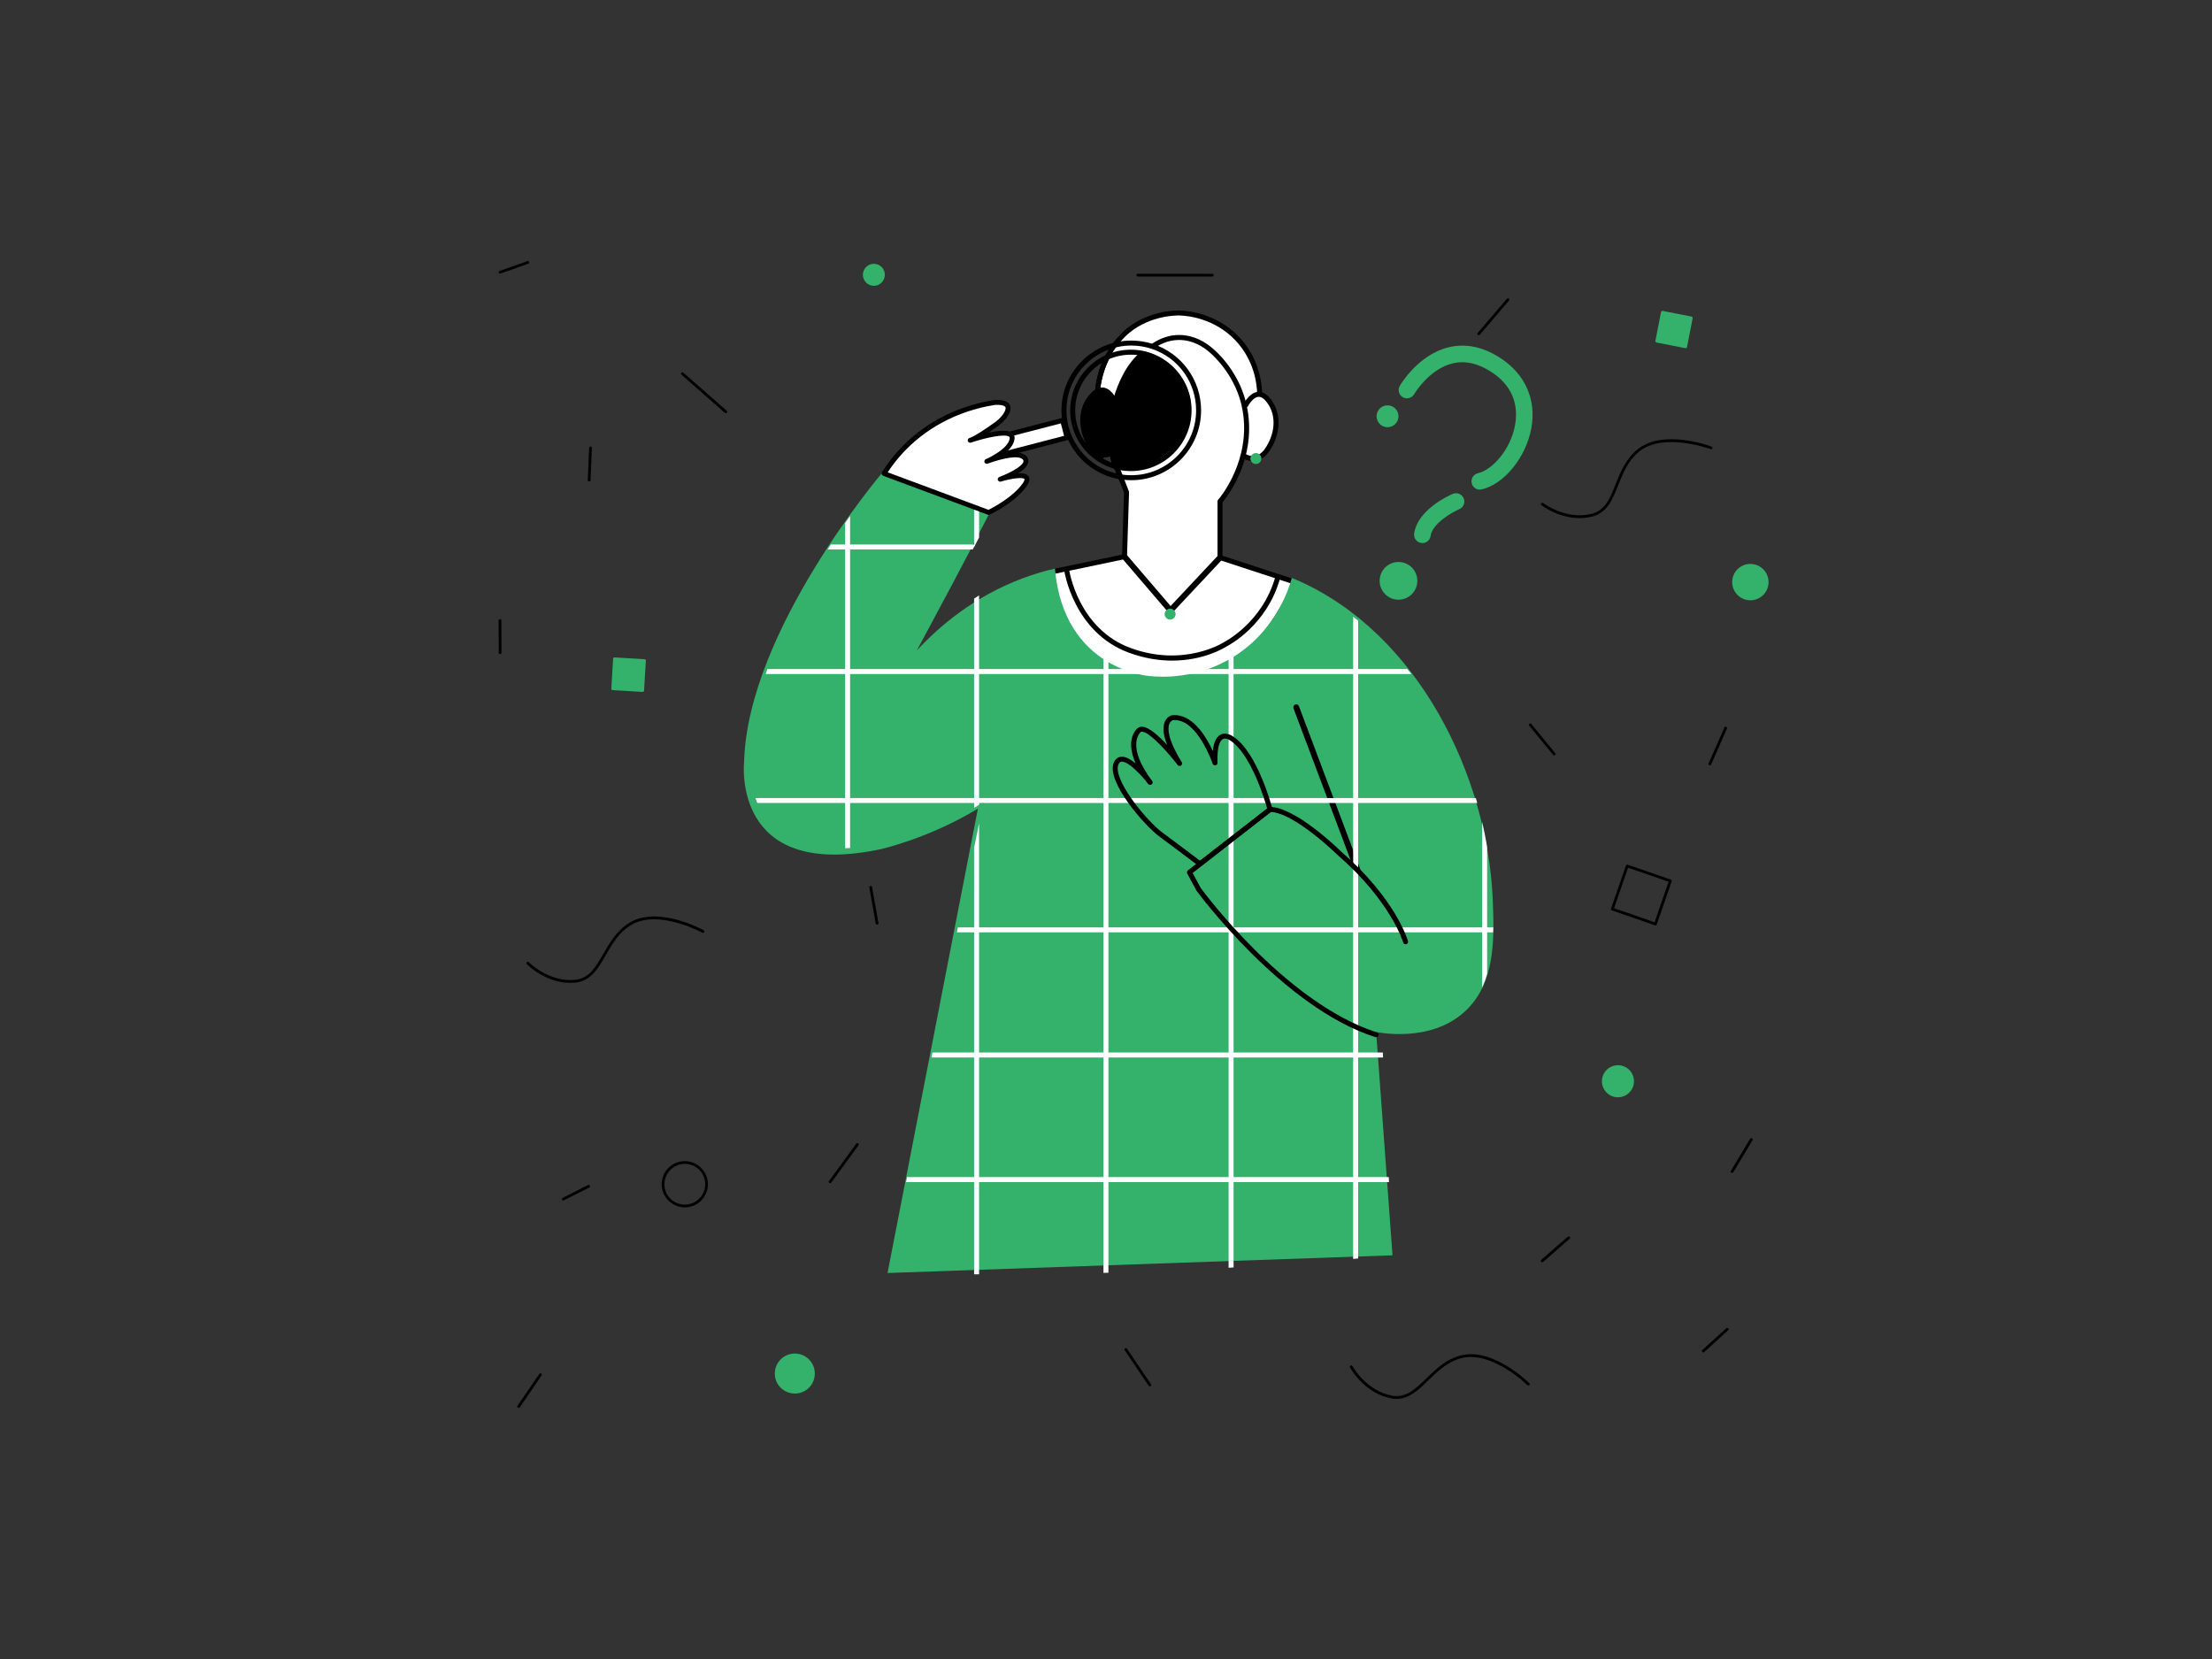 <svg xml:space="preserve" style="enable-background:new 0 0 800 600;" viewBox="0 0 800 600" y="0px" x="0px" xmlns:xlink="http://www.w3.org/1999/xlink" xmlns="http://www.w3.org/2000/svg" id="图层_1" version="1.1">
<rect x="0" y="0" width="800" height="600" fill="#333333" stroke="none"/>
<style type="text/css">
	.st0{fill:#FFFFFF;}
	.st1{fill:none;stroke:#FFFFFF;stroke-width:1.8;stroke-miterlimit:10;}
	.st2{fill:none;}
	.st3{fill:#34B16B;}
	.st4{fill:none;stroke:#000000;stroke-width:1.8;stroke-miterlimit:10;}
	.st5{clip-path:url(#SVGID_2_);}
	.st6{fill:#040000;}
	.st7{clip-path:url(#SVGID_4_);}
	.st8{fill:none;stroke:#000000;stroke-width:1.8;stroke-linecap:round;stroke-linejoin:round;stroke-miterlimit:10;}
	.st9{fill:#34B16B;stroke:#34B16B;stroke-width:0.39;stroke-miterlimit:10;}
	.st10{fill:#34B16B;stroke:#34B16B;stroke-width:0.663;stroke-miterlimit:10;}
	.st11{fill:#34B16B;stroke:#34B16B;stroke-width:0.549;stroke-miterlimit:10;}
	.st12{fill:#34B16B;stroke:#34B16B;stroke-width:0.722;stroke-miterlimit:10;}
	.st13{fill:#34B16B;stroke:#34B16B;stroke-width:0.574;stroke-miterlimit:10;}
	.st14{fill:#34B16B;stroke:#34B16B;stroke-width:1.151;stroke-miterlimit:10;}
	.st15{clip-path:url(#SVGID_6_);}
	.st16{clip-path:url(#SVGID_8_);}
	.st17{clip-path:url(#SVGID_10_);}
	.st18{clip-path:url(#SVGID_12_);}
	.st19{clip-path:url(#SVGID_14_);}
	.st20{fill:none;stroke:#34B16B;stroke-width:1.8;stroke-miterlimit:10;}
	.st21{clip-path:url(#SVGID_16_);fill:none;stroke:#34B16B;stroke-width:0.641;stroke-miterlimit:10;}
	.st22{fill:none;stroke:#000000;stroke-linecap:round;stroke-linejoin:round;stroke-miterlimit:10;}
	.st23{fill:#34B16B;stroke:#34B16B;stroke-linecap:round;stroke-linejoin:round;stroke-miterlimit:10;}
	.st24{fill:none;stroke:#000000;stroke-width:0.645;stroke-linecap:round;stroke-linejoin:round;stroke-miterlimit:10;}
	.st25{clip-path:url(#SVGID_18_);}
	.st26{fill:#318C56;}
	.st27{opacity:0.67;fill:#37A867;}
	.st28{fill:#37A867;}
	.st29{clip-path:url(#SVGID_20_);fill:#040000;}
	.st30{fill:none;stroke:#318C56;stroke-miterlimit:10;}
	.st31{clip-path:url(#SVGID_22_);}
	.st32{clip-path:url(#SVGID_24_);}
	.st33{fill:#42B36F;}
	.st34{clip-path:url(#SVGID_26_);fill:#FFFFFF;}
	.st35{clip-path:url(#SVGID_28_);fill:#FFFFFF;}
	.st36{fill:#6CB988;}
	.st37{clip-path:url(#SVGID_30_);}
	.st38{clip-path:url(#SVGID_32_);fill:#34B16B;}
	.st39{fill:#FFFFFF;stroke:#000000;stroke-width:1.769;stroke-miterlimit:10;}
	.st40{fill:#FFFFFF;stroke:#000000;stroke-width:1.8;stroke-miterlimit:10;}
	.st41{stroke:#000000;stroke-width:1.8;stroke-miterlimit:10;}
	.st42{clip-path:url(#SVGID_34_);}
	.st43{fill:#34B16B;stroke:#34B16B;stroke-width:0.46;stroke-miterlimit:10;}
	.st44{fill:#34B16B;stroke:#34B16B;stroke-width:0.783;stroke-miterlimit:10;}
	.st45{fill:#34B16B;stroke:#34B16B;stroke-width:0.648;stroke-miterlimit:10;}
	.st46{fill:#34B16B;stroke:#34B16B;stroke-width:0.853;stroke-miterlimit:10;}
	.st47{fill:#34B16B;stroke:#34B16B;stroke-width:0.678;stroke-miterlimit:10;}
	.st48{fill:#34B16B;stroke:#34B16B;stroke-width:1.359;stroke-miterlimit:10;}
	.st49{fill:#34B16B;stroke:#34B16B;stroke-width:1.8;stroke-linecap:round;stroke-linejoin:round;stroke-miterlimit:10;}
	.st50{fill:none;stroke:#FFFFFF;stroke-width:1.8;stroke-linecap:round;stroke-linejoin:round;stroke-miterlimit:10;}
	.st51{fill:none;stroke:#FFFFFF;stroke-linecap:round;stroke-linejoin:round;stroke-miterlimit:10;}
	.st52{stroke:#000000;stroke-width:1.932;stroke-linecap:round;stroke-linejoin:round;stroke-miterlimit:10;}
	.st53{fill:none;stroke:#FFFFFF;stroke-width:5.124;stroke-linecap:round;stroke-linejoin:round;stroke-miterlimit:10;}
	.st54{fill:none;stroke:#040000;stroke-width:1.8;stroke-linecap:round;stroke-linejoin:round;stroke-miterlimit:10;}
	.st55{fill:none;stroke:#FFFFFF;stroke-width:11.488;stroke-linecap:round;stroke-linejoin:round;stroke-miterlimit:10;}
	.st56{stroke:#000000;stroke-width:1.816;stroke-linecap:round;stroke-linejoin:round;stroke-miterlimit:10;}
	.st57{clip-path:url(#SVGID_36_);}
	.st58{fill:#FFFFFF;stroke:#FFFFFF;stroke-width:0.296;stroke-linecap:round;stroke-linejoin:round;stroke-miterlimit:10;}
	.st59{fill:none;stroke:#000000;stroke-width:2.114;stroke-linecap:round;stroke-linejoin:round;stroke-miterlimit:10;}
	.st60{clip-path:url(#SVGID_38_);}
	.st61{clip-path:url(#SVGID_40_);}
	.st62{clip-path:url(#SVGID_42_);}
	.st63{fill:#221714;}
	.st64{fill:#358C59;}
	.st65{fill:#4FB377;}
	.st66{clip-path:url(#SVGID_44_);}
	.st67{clip-path:url(#SVGID_46_);}
	.st68{clip-path:url(#SVGID_48_);fill:#FFFFFF;}
	.st69{clip-path:url(#SVGID_50_);fill:#FFFFFF;}
</style>
<g>
	<g>
		<path d="M403.08,124.83c2.17-2.96,4.26-4.73,4.87-5.22c7.92-6.45,17.27-6.45,18.66-6.41
			c2.01,0.05,12.6,0.54,20.86,9.3c7.72,8.18,8.07,17.92,8.1,20.13l-7.92,8.41l-47.21-6.77c0.04-0.35,0.07-1-0.28-1.66
			c-0.55-1.04-1.8-1.64-3.19-1.55C397.32,137.59,398.47,131.11,403.08,124.83z" class="st0"></path>
		<path d="M447.99,152l-48.55-6.96l0.11-0.88c0.04-0.29,0.03-0.72-0.18-1.12c-0.38-0.72-1.3-1.14-2.33-1.07l-1.06,0.07l0.11-1.06
			c0.61-6.15,2.78-11.91,6.28-16.68v0c2.13-2.9,4.23-4.73,5.03-5.39c8.07-6.57,17.47-6.65,19.25-6.61c3,0.08,13.4,1.01,21.49,9.58
			c7.41,7.85,8.3,17.12,8.34,20.74l0,0.36L447.99,152z M401.34,143.49l45.97,6.59l7.35-7.81c-0.09-3.63-1.11-12.02-7.85-19.16
			c-7.61-8.06-17.41-8.94-20.23-9.01c-1.03-0.03-10.33-0.09-18.07,6.21c-0.75,0.61-2.71,2.33-4.72,5.06
			c-3.12,4.26-5.13,9.37-5.83,14.84c1.31,0.2,2.42,0.92,2.98,1.99C401.17,142.59,401.3,143.03,401.34,143.49z"></path>
	</g>
	<g>
		<path d="M450.03,164.93c0,0,4.54,3.03,8.12-2.02c3.59-5.04,5.04-12.66,0.5-18.26c-4.54-5.6-8.29,2.18-8.29,2.18" class="st0"></path>
		<path d="M453.14,166.74c-1.49,0-2.8-0.52-3.62-1.06l1-1.5l-0.5,0.75l0.5-0.75c0.39,0.26,3.93,2.39,6.89-1.79
			c3.36-4.73,4.83-11.87,0.54-17.18c-0.99-1.22-1.99-1.8-2.92-1.68c-1.8,0.21-3.4,2.73-3.86,3.69l-1.62-0.78
			c0.08-0.18,2.12-4.33,5.27-4.7c1.61-0.18,3.12,0.6,4.53,2.33c4.89,6.04,3.29,14.07-0.47,19.35
			C457.1,165.95,454.98,166.74,453.14,166.74z"></path>
	</g>
	<g>
		<rect height="475.76" width="475.76" class="st2" y="65.23" x="176.44"></rect>
		<path d="M262.51,149.46c-0.12,0-0.24-0.04-0.33-0.12l-15.71-13.82c-0.21-0.18-0.23-0.5-0.04-0.71c0.18-0.21,0.5-0.23,0.71-0.05
			l15.71,13.82c0.21,0.18,0.23,0.5,0.04,0.71C262.79,149.4,262.65,149.46,262.51,149.46z"></path>
		<path d="M300.42,219.55c-0.15,0-0.31-0.07-0.41-0.21c-0.16-0.22-0.11-0.54,0.11-0.7l9.48-6.84c0.22-0.16,0.54-0.11,0.7,0.11
			c0.16,0.22,0.11,0.54-0.11,0.7l-9.48,6.84C300.62,219.52,300.52,219.55,300.42,219.55z"></path>
		<path d="M213.07,174.15c-0.01,0-0.01,0-0.02,0c-0.28-0.01-0.49-0.24-0.48-0.52l0.49-11.67c0.01-0.28,0.24-0.5,0.52-0.48
			c0.28,0.01,0.49,0.24,0.48,0.52l-0.49,11.67C213.55,173.94,213.33,174.15,213.07,174.15z"></path>
		<path d="M180.87,236.57c-0.28,0-0.5-0.22-0.5-0.5l-0.04-11.65c0-0.28,0.22-0.5,0.5-0.5c0,0,0,0,0,0c0.28,0,0.5,0.22,0.5,0.5
			l0.04,11.65C181.37,236.34,181.14,236.57,180.87,236.57C180.87,236.57,180.87,236.57,180.87,236.57z"></path>
		<path d="M203.72,434.17c-0.18,0-0.36-0.1-0.45-0.28c-0.12-0.25-0.03-0.55,0.22-0.67l9.16-4.61c0.24-0.13,0.55-0.03,0.67,0.22
			c0.12,0.25,0.03,0.55-0.22,0.67l-9.16,4.61C203.87,434.15,203.79,434.17,203.72,434.17z"></path>
		<path d="M317.21,334.41c-0.24,0-0.45-0.17-0.49-0.41l-2.31-13c-0.05-0.27,0.13-0.53,0.4-0.58c0.28-0.05,0.53,0.13,0.58,0.4
			l2.31,13c0.05,0.27-0.13,0.53-0.4,0.58C317.27,334.41,317.24,334.41,317.21,334.41z"></path>
		<path d="M187.58,509.2c-0.1,0-0.2-0.03-0.28-0.09c-0.23-0.16-0.29-0.47-0.13-0.69l7.85-11.5c0.16-0.23,0.47-0.29,0.7-0.13
			c0.23,0.16,0.29,0.47,0.13,0.69l-7.85,11.5C187.9,509.12,187.74,509.2,187.58,509.2z"></path>
		<path d="M415.87,501.41c-0.16,0-0.32-0.08-0.41-0.22l-8.69-12.84c-0.16-0.23-0.09-0.54,0.13-0.69c0.23-0.16,0.54-0.09,0.69,0.13
			l8.69,12.84c0.16,0.23,0.09,0.54-0.13,0.69C416.06,501.39,415.96,501.41,415.87,501.41z"></path>
		<path d="M557.78,456.49c-0.14,0-0.28-0.06-0.38-0.17c-0.18-0.21-0.16-0.52,0.05-0.71l9.53-8.31c0.21-0.18,0.52-0.16,0.71,0.05
			c0.18,0.21,0.16,0.52-0.05,0.71l-9.53,8.31C558.01,456.45,557.89,456.49,557.78,456.49z"></path>
		<path d="M562.1,273.21c-0.14,0-0.29-0.06-0.39-0.18l-8.64-10.57c-0.17-0.21-0.14-0.53,0.07-0.7c0.21-0.17,0.53-0.14,0.7,0.07
			l8.64,10.57c0.17,0.21,0.14,0.53-0.07,0.7C562.32,273.18,562.21,273.21,562.1,273.21z"></path>
		<path d="M618.4,276.77c-0.07,0-0.14-0.01-0.2-0.04c-0.25-0.11-0.37-0.41-0.25-0.66l5.7-12.94c0.11-0.25,0.41-0.37,0.66-0.26
			c0.25,0.11,0.37,0.41,0.25,0.66l-5.7,12.94C618.77,276.66,618.59,276.77,618.4,276.77z"></path>
		<path d="M300.23,427.9c-0.1,0-0.21-0.03-0.29-0.1c-0.22-0.16-0.27-0.48-0.11-0.7l9.85-13.47c0.16-0.22,0.48-0.27,0.7-0.11
			c0.22,0.16,0.27,0.48,0.11,0.7l-9.85,13.47C300.54,427.82,300.39,427.9,300.23,427.9z"></path>
		<path d="M534.82,121.23c-0.12,0-0.23-0.04-0.32-0.12c-0.21-0.18-0.24-0.5-0.06-0.71l10.54-12.34c0.18-0.21,0.5-0.23,0.7-0.06
			c0.21,0.18,0.24,0.5,0.06,0.71l-10.54,12.34C535.1,121.18,534.96,121.23,534.82,121.23z"></path>
		<path d="M438.46,100.02L438.46,100.02L411.52,100c-0.28,0-0.5-0.22-0.5-0.5c0-0.28,0.22-0.5,0.5-0.5l0,0l26.94,0.02
			c0.28,0,0.5,0.22,0.5,0.5C438.96,99.8,438.73,100.02,438.46,100.02z"></path>
		<path d="M626.43,424.22c-0.09,0-0.18-0.02-0.26-0.07c-0.24-0.14-0.31-0.45-0.17-0.69l6.96-11.59c0.14-0.24,0.45-0.31,0.69-0.17
			c0.24,0.14,0.31,0.45,0.17,0.69l-6.96,11.59C626.77,424.13,626.6,424.22,626.43,424.22z"></path>
		<g>
			
				<rect height="10.86" width="10.86" class="st3" transform="matrix(-0.998 -0.06 0.06 -0.998 439.665 501.159)" y="238.57" x="221.9"></rect>
			<path d="M232.42,250.24c-0.01,0-0.02,0-0.03,0l-10.84-0.65c-0.13-0.01-0.26-0.07-0.34-0.17
				c-0.09-0.1-0.13-0.23-0.12-0.36l0.65-10.84c0.01-0.13,0.07-0.26,0.17-0.34s0.22-0.13,0.36-0.12l10.84,0.65
				c0.28,0.02,0.49,0.25,0.47,0.53l-0.65,10.84C232.91,250.04,232.69,250.24,232.42,250.24z M222.12,248.63l9.84,0.59l0.59-9.84
				l-9.84-0.59L222.12,248.63z" class="st3"></path>
		</g>
		<g>
			
				<rect height="10.64" width="10.64" class="st3" transform="matrix(-0.981 -0.192 0.192 -0.981 1176.802 352.24)" y="113.87" x="600.12"></rect>
			<path d="M609.64,125.93c-0.03,0-0.06,0-0.1-0.01l-10.44-2.04c-0.13-0.03-0.25-0.1-0.32-0.21s-0.1-0.25-0.08-0.38
				l2.04-10.44c0.05-0.27,0.31-0.45,0.59-0.4l10.44,2.04c0.13,0.03,0.25,0.1,0.32,0.21s0.1,0.25,0.08,0.38l-2.04,10.44
				C610.09,125.76,609.88,125.93,609.64,125.93z M599.79,122.99l9.46,1.85l1.85-9.46l-9.46-1.85L599.79,122.99z" class="st3"></path>
		</g>
		<path d="M598.71,334.68c-0.05,0-0.11-0.01-0.16-0.03l-15.59-5.4c-0.12-0.04-0.23-0.13-0.29-0.25c-0.06-0.12-0.07-0.26-0.02-0.38
			l5.4-15.59c0.04-0.12,0.13-0.23,0.25-0.29c0.12-0.06,0.26-0.07,0.38-0.02l15.59,5.4c0.26,0.09,0.4,0.38,0.31,0.64l-5.4,15.59
			C599.11,334.55,598.91,334.68,598.71,334.68z M583.75,328.47l14.65,5.07l5.07-14.65l-14.65-5.07L583.75,328.47z"></path>
		<g>
			<circle r="6.73" cy="496.76" cx="287.46" class="st3"></circle>
			<path d="M287.46,503.99c-0.01,0-0.02,0-0.03,0c-1.93-0.01-3.74-0.76-5.11-2.13s-2.11-3.19-2.1-5.12l0.5,0l-0.5,0
				c0.01-1.93,0.76-3.75,2.14-5.11c1.36-1.36,3.17-2.1,5.09-2.1c0.01,0,0.02,0,0.03,0c1.93,0.01,3.75,0.76,5.11,2.14
				c1.36,1.37,2.11,3.19,2.1,5.12c-0.01,1.93-0.76,3.74-2.13,5.11C291.19,503.24,289.38,503.99,287.46,503.99z M287.46,490.52
				c-1.66,0-3.21,0.64-4.39,1.81c-1.18,1.17-1.83,2.74-1.84,4.4c-0.01,1.66,0.64,3.23,1.81,4.41c1.17,1.18,2.74,1.83,4.4,1.84
				c1.64-0.01,3.23-0.64,4.41-1.81c1.18-1.17,1.83-2.74,1.84-4.4c0.01-1.66-0.64-3.23-1.81-4.41c-1.17-1.18-2.74-1.83-4.4-1.84
				C287.47,490.52,287.47,490.52,287.46,490.52z" class="st3"></path>
		</g>
		<path d="M247.66,436.67c-1.48,0-2.94-0.4-4.25-1.17c-1.92-1.14-3.29-2.96-3.85-5.12c-0.56-2.17-0.23-4.42,0.9-6.34
			c1.14-1.92,2.96-3.29,5.12-3.85c4.48-1.14,9.04,1.56,10.19,6.03c0.56,2.17,0.23,4.42-0.9,6.34c-1.14,1.92-2.96,3.29-5.12,3.84
			C249.06,436.58,248.35,436.67,247.66,436.67z M247.67,420.93c-0.6,0-1.22,0.08-1.83,0.23c-3.94,1.01-6.32,5.03-5.31,8.97l0,0
			c0.49,1.91,1.69,3.51,3.39,4.51c1.7,1,3.68,1.29,5.58,0.8c3.94-1.01,6.32-5.03,5.31-8.97
			C253.96,423.14,250.95,420.93,247.67,420.93z"></path>
		<g>
			<circle r="3.47" cy="99.39" cx="316.06" class="st3"></circle>
			<path d="M316.06,103.36c-1.31,0-2.6-0.65-3.36-1.84c-0.57-0.9-0.76-1.96-0.53-3c0.23-1.04,0.85-1.92,1.74-2.49
				c0.89-0.57,1.96-0.76,2.99-0.53c1.04,0.23,1.92,0.85,2.49,1.74c0.57,0.89,0.76,1.96,0.53,3c-0.23,1.04-0.85,1.92-1.74,2.49
				C317.53,103.16,316.79,103.36,316.06,103.36z M316.05,96.41c-0.56,0-1.11,0.16-1.59,0.47l0,0c-0.67,0.43-1.13,1.09-1.3,1.87
				c-0.17,0.78-0.03,1.57,0.4,2.24c0.88,1.38,2.72,1.79,4.11,0.91c0.67-0.43,1.13-1.09,1.3-1.87c0.17-0.78,0.03-1.57-0.4-2.24
				c-0.43-0.67-1.09-1.13-1.86-1.3C316.48,96.43,316.27,96.41,316.05,96.41z M314.19,96.46L314.19,96.46L314.19,96.46z" class="st3"></path>
		</g>
		<g>
			<circle r="6.08" cy="210.52" cx="633.04" class="st3"></circle>
			<path d="M633.05,217.1c-0.18,0-0.36-0.01-0.53-0.02c-1.75-0.14-3.34-0.95-4.48-2.29c-1.14-1.34-1.69-3.04-1.55-4.79
				c0.14-1.75,0.95-3.34,2.29-4.48c1.34-1.14,3.04-1.69,4.79-1.55c1.75,0.14,3.34,0.95,4.48,2.29c1.14,1.34,1.69,3.04,1.55,4.79
				c-0.14,1.75-0.95,3.34-2.29,4.48C636.11,216.55,634.62,217.1,633.05,217.1z M633.03,204.94c-1.32,0-2.59,0.47-3.61,1.33
				c-1.13,0.97-1.82,2.32-1.94,3.8c-0.12,1.49,0.35,2.93,1.32,4.06l0,0c0.97,1.13,2.32,1.82,3.8,1.94c1.49,0.12,2.93-0.35,4.06-1.31
				c1.13-0.97,1.82-2.32,1.94-3.8c0.12-1.49-0.35-2.93-1.32-4.06c-0.97-1.13-2.32-1.82-3.8-1.94
				C633.34,204.95,633.18,204.94,633.03,204.94z" class="st3"></path>
		</g>
		<path d="M206.22,355.45c-8.97,0-15.39-6.46-15.67-6.75c-0.19-0.2-0.19-0.51,0.01-0.71c0.2-0.19,0.52-0.19,0.71,0.01
			c0.07,0.07,7.33,7.36,16.8,6.36c5.05-0.53,7.41-4.65,10.15-9.42c2.33-4.06,4.97-8.65,9.77-11.41c10.27-5.89,25.84,2.55,26.5,2.91
			c0.24,0.13,0.33,0.44,0.2,0.68c-0.13,0.24-0.44,0.33-0.68,0.2c-0.16-0.09-15.73-8.53-25.52-2.92c-4.57,2.62-7.03,6.9-9.4,11.04
			c-2.76,4.8-5.36,9.33-10.91,9.91C207.51,355.42,206.85,355.45,206.22,355.45z"></path>
		<path d="M571.24,187.37c-7.6,0-13.48-4.43-13.77-4.65c-0.22-0.17-0.26-0.48-0.09-0.7c0.17-0.22,0.48-0.26,0.7-0.09
			c0.08,0.06,8.29,6.24,17.54,3.91c4.92-1.24,6.68-5.66,8.71-10.76c1.73-4.35,3.69-9.27,8.06-12.68c9.33-7.29,25.94-1.14,26.64-0.88
			c0.26,0.1,0.39,0.39,0.29,0.64c-0.1,0.26-0.38,0.39-0.64,0.29c-0.17-0.06-16.79-6.21-25.67,0.73c-4.15,3.24-5.98,7.83-7.74,12.26
			c-2.05,5.14-3.98,9.99-9.39,11.36C574.27,187.2,572.72,187.37,571.24,187.37z"></path>
		<g>
			<circle r="5.3" cy="391.05" cx="585.15" class="st3"></circle>
			<path d="M585.15,396.85c-1.53,0-3.05-0.6-4.19-1.79c-2.21-2.31-2.13-5.99,0.18-8.2c2.31-2.21,5.99-2.13,8.2,0.18
				c1.07,1.12,1.64,2.59,1.61,4.14c-0.03,1.55-0.67,2.99-1.79,4.06C588.04,396.31,586.6,396.85,585.15,396.85z M585.15,386.25
				c-1.2,0-2.39,0.44-3.32,1.33c-1.91,1.83-1.98,4.88-0.15,6.79c1.83,1.91,4.88,1.98,6.79,0.15c0.93-0.89,1.45-2.08,1.48-3.36
				c0.03-1.28-0.45-2.5-1.33-3.43C587.68,386.74,586.41,386.25,585.15,386.25z" class="st3"></path>
		</g>
		<path d="M616.02,489.12c-0.14,0-0.27-0.05-0.37-0.16c-0.19-0.2-0.17-0.52,0.03-0.71l8.64-7.87c0.2-0.19,0.52-0.17,0.71,0.03
			c0.19,0.2,0.17,0.52-0.03,0.71l-8.64,7.87C616.26,489.08,616.14,489.12,616.02,489.12z"></path>
		<path d="M505.12,505.92c-0.56,0-1.15-0.05-1.75-0.16c-9.88-1.72-14.92-10.83-15.13-11.22c-0.13-0.24-0.04-0.55,0.2-0.68
			c0.24-0.13,0.55-0.04,0.68,0.2c0.05,0.09,5.03,9.08,14.42,10.71c5,0.87,8.4-2.44,12.34-6.28c3.35-3.26,7.15-6.96,12.52-8.3
			c11.49-2.85,24.15,9.53,24.69,10.05c0.2,0.19,0.2,0.51,0,0.71c-0.19,0.2-0.51,0.2-0.71,0c-0.13-0.13-12.79-12.52-23.74-9.79
			c-5.11,1.27-8.65,4.71-12.07,8.04C513.06,502.65,509.7,505.92,505.12,505.92z"></path>
		<path d="M180.85,98.97c-0.21,0-0.4-0.13-0.47-0.33c-0.09-0.26,0.04-0.55,0.3-0.64l10.05-3.56c0.26-0.09,0.54,0.04,0.64,0.3
			c0.09,0.26-0.04,0.55-0.3,0.64l-10.05,3.56C180.96,98.96,180.91,98.97,180.85,98.97z"></path>
		<path d="M440.22,349.73c-0.12,0-0.25-0.05-0.35-0.14l-12.05-11.54c-0.2-0.19-0.21-0.51-0.02-0.71c0.19-0.2,0.51-0.21,0.71-0.02
			l12.05,11.54c0.2,0.19,0.21,0.51,0.02,0.71C440.48,349.68,440.35,349.73,440.22,349.73z"></path>
	</g>
	<path d="M404.78,173.74c-2-4.27-3.23-8.73-3.65-13.28c-1.5-16.35,7.9-28.89,12.02-33.52l1.35,1.2
		c-3.96,4.46-13.01,16.51-11.57,32.16c0.4,4.33,1.57,8.6,3.48,12.68L404.78,173.74z"></path>
	<g>
		<path d="M416.79,125.3c2.26-1.53,5.48-3.24,9.7-3.22c5.64,0.02,9.68,3.12,11.1,4.33c0,0,9.15,7.05,12.22,19.64
			c0.2,0.84,0.38,1.7,0.53,2.59c2.92,17.79-7.55,30.9-9.12,32.75v20.29c9,2.95,18,5.89,26.99,8.84
			c-1.91,5.22-9.18,23.15-27.49,32.24c-0.87,0.43-13.07,6.34-25.03,5.02c-2.67-0.3-8.37-0.93-14.06-4.77
			c-1.04-0.7-1.85-1.36-2.4-1.83c-2.77-1.85-6.01-4.47-9.04-8.12c-8.3-10.02-9.59-21.3-9.84-26.2c8.78-1.84,17.55-3.68,26.33-5.52
			l0.74-23.29c-1.29-3.33-2.58-6.67-3.87-10" class="st0"></path>
		<path d="M419.24,248.86c-1.21,0-2.43-0.06-3.65-0.2c-2.79-0.31-8.59-0.95-14.46-4.92c-0.84-0.57-1.66-1.19-2.44-1.86
			c-3.48-2.32-6.57-5.11-9.19-8.27c-7.64-9.23-9.68-19.63-10.04-26.73l-0.04-0.77l26.39-5.53l0.71-22.4l-3.8-9.83l1.68-0.65
			l3.94,10.17l-0.77,24.18l-26.26,5.5c0.46,6.79,2.53,16.37,9.59,24.9c2.52,3.04,5.49,5.71,8.84,7.95l0.09,0.06
			c0.74,0.63,1.52,1.23,2.32,1.77c5.5,3.72,11.01,4.33,13.65,4.62c11.82,1.3,24.02-4.67,24.53-4.93
			c16.32-8.1,23.95-23.67,26.72-30.87l-26.72-8.75v-21.28l0.21-0.25c1.22-1.43,11.79-14.51,8.92-32.02
			c-0.14-0.84-0.31-1.69-0.51-2.52c-2.96-12.14-11.8-19.07-11.89-19.14c-1.83-1.56-5.59-4.12-10.56-4.14c-0.02,0-0.04,0-0.06,0
			c-4.13,0-7.19,1.75-9.13,3.07l-1.01-1.49c3.37-2.29,6.66-3.4,10.21-3.38c5.54,0.02,9.7,2.85,11.68,4.54
			c0.35,0.27,9.41,7.36,12.51,20.11c0.21,0.88,0.4,1.78,0.54,2.66c2.85,17.38-6.63,30.22-9.11,33.22v19.31l27.26,8.92l-0.32,0.88
			c-3.15,8.61-10.97,24.32-27.94,32.74C440.64,243.8,430.3,248.86,419.24,248.86z"></path>
	</g>
	<path d="M399.6,165.3c-1.96,0-4.23-0.87-5.97-3.76c-3.34-5.56-4.32-13.69,1.02-19.33c1.53-1.62,3.12-2.28,4.7-1.98
		c3.11,0.61,4.82,4.91,4.89,5.09l-1.68,0.66c-0.39-0.99-1.79-3.63-3.56-3.98c-0.94-0.18-1.96,0.31-3.04,1.45
		c-4.69,4.96-3.78,12.19-0.79,17.17c2.64,4.39,6.32,2.54,6.74,2.31l0.88,1.57C402.02,164.93,400.88,165.3,399.6,165.3z"></path>
	<path d="M397.87,141.12l-1.8-0.11c0.01-0.24,0.39-5.87,3.56-12.21l1.61,0.81C398.24,135.6,397.87,141.07,397.87,141.12z"></path>
	<path d="M423.93,238.92c-4.6,0-9.85-0.75-15.56-2.83c-20.13-7.34-23.44-29.54-23.48-29.77l1.78-0.25
		c0.03,0.21,3.21,21.36,22.31,28.32c19.17,6.99,33.32-1.92,33.46-2.01l0.09-0.05c0.14-0.07,14.03-7.06,18.69-23.65l1.73,0.49
		c-4.79,17.07-18.5,24.22-19.58,24.76C442.62,234.41,435.21,238.92,423.93,238.92z"></path>
	<circle r="3.96" cy="150.55" cx="501.82" class="st3"></circle>
	<circle r="6.82" cy="210.07" cx="505.78" class="st3"></circle>
	<path d="M535.18,177.08c-1.37,0-2.6-0.94-2.92-2.33c-0.37-1.61,0.63-3.23,2.25-3.6c5.17-1.19,11.79-8.45,13.42-17.36
		c1.01-5.52,0.39-13.31-8.29-19.09c-4.87-3.24-9.63-4.36-14.16-3.31c-8.61,2-13.99,11.09-14.04,11.18c-0.83,1.43-2.67,1.92-4.1,1.09
		c-1.43-0.83-1.92-2.66-1.1-4.09c0.27-0.46,6.68-11.4,17.84-14.01c6.22-1.46,12.57-0.06,18.89,4.15
		c8.76,5.84,12.72,15.01,10.86,25.16c-1.92,10.53-9.82,20.25-17.97,22.13C535.63,177.05,535.41,177.08,535.18,177.08z" class="st3"></path>
	<path d="M514.43,196.41c-0.14,0-0.28-0.01-0.42-0.03c-1.64-0.23-2.79-1.74-2.56-3.39
		c1.21-8.71,12.67-13.82,13.97-14.37c1.52-0.65,3.29,0.06,3.94,1.59c0.65,1.52-0.06,3.28-1.58,3.93c-2.49,1.07-9.75,5.14-10.38,9.68
		C517.19,195.32,515.9,196.41,514.43,196.41z" class="st3"></path>
	<path d="M302.51,278.01c0,0,9.24-5.92,29.14-42.87c19.9-36.95,26.29-49.74,26.29-49.74l-38.85-14.45
		c0,0-48.8,57.32-49.98,104.7c0,0-4.74,42.87,49.27,31.5c0,0,17.29-3.79,35.29-14.69L320.99,460.4l182.63-6.4l-5.92-80.77
		c0,0,19.3,4.24,31.97-7.3c11.08-10.09,10.81-25.78,10.2-40.55c-1.84-44.47-26.71-96.19-70.65-115.52c-0.88-0.39-1.6-0.69-2.02-0.86
		c-0.96,3.54-5.49,18.8-20.98,28.48c-13.19,8.24-26.32,7.44-30.48,7.02c0,0-31.03-2.08-34.22-38.88c-3.7,0.86-7.6,2.01-11.63,3.52
		c-17.8,6.66-30.3,17.48-38.22,26" class="st3"></path>
	<path d="M490.99,315.84c-0.43,0-0.83-0.26-0.99-0.69l-22.2-58.98c-0.21-0.55,0.07-1.16,0.62-1.36c0.55-0.21,1.16,0.07,1.36,0.62
		l22.2,58.98c0.21,0.55-0.07,1.16-0.62,1.36C491.24,315.82,491.12,315.84,490.99,315.84z"></path>
	<path d="M409.14,173.67c-1.71,0-3.42-0.17-5.09-0.51c-11.68-2.39-20.16-12.79-20.16-24.74c0-13.92,11.33-25.25,25.25-25.25
		c2.71,0,5.38,0.43,7.93,1.27l0,0c10.36,3.42,17.32,13.06,17.32,23.98C434.39,162.35,423.06,173.67,409.14,173.67z M409.14,124.97
		c-12.93,0-23.45,10.52-23.45,23.45c0,11.09,7.87,20.75,18.72,22.97c1.54,0.32,3.14,0.48,4.73,0.48c12.93,0,23.45-10.52,23.45-23.45
		c0-10.14-6.46-19.09-16.08-22.27l0,0C414.14,125.37,411.66,124.97,409.14,124.97z"></path>
	<path d="M409,170.37c-12.1,0-21.95-9.85-21.95-21.95c0-8.66,5.11-16.53,13.03-20.06c2.81-1.25,5.81-1.89,8.92-1.89
		c12.1,0,21.95,9.85,21.95,21.95C430.95,160.53,421.1,170.37,409,170.37z M409,128.28c-2.85,0-5.61,0.58-8.19,1.73l0,0
		c-7.26,3.24-11.96,10.46-11.96,18.41c0,11.11,9.04,20.15,20.15,20.15s20.15-9.04,20.15-20.15
		C429.15,137.31,420.11,128.28,409,128.28z M400.45,129.19L400.45,129.19L400.45,129.19z"></path>
	<g>
		
			<rect height="6.46" width="25.17" class="st0" transform="matrix(0.968 -0.251 0.251 0.968 -27.773 98.524)" y="155.08" x="360.35"></rect>
		<path d="M361.56,165.49c-0.4,0-0.77-0.27-0.87-0.67l-1.62-6.25c-0.06-0.23-0.03-0.48,0.1-0.68s0.32-0.35,0.55-0.41l24.37-6.31
			c0.48-0.12,0.97,0.16,1.1,0.65l1.62,6.25c0.06,0.23,0.03,0.48-0.1,0.68s-0.32,0.35-0.55,0.41l-24.37,6.31
			C361.72,165.48,361.64,165.49,361.56,165.49z M361.04,158.98l1.17,4.51l22.63-5.86l-1.17-4.51L361.04,158.98z"></path>
	</g>
	<g>
		<defs>
			<path d="M304.47,275.75c0,0,9.24-5.92,29.14-42.87c19.9-36.95,26.29-49.74,26.29-49.74l-38.85-14.45
				c0,0-48.8,57.32-49.98,104.7c0,0-4.74,42.87,49.27,31.5c0,0,17.29-3.79,35.29-14.69c-11.55,56.73-23.09,113.47-34.64,170.2
				c19.75,0.49,40.08,0.62,60.97,0.31c42.86-0.64,83.49-3.06,121.66-6.7c-1.32-27.68-2.65-55.36-3.97-83.04
				c4.81,0.76,21.23,2.79,31.97-7.3c2.04-1.92,9.93-9.96,8.24-38.29c-0.79-13.35-3.37-56.83-38.87-92.1
				c-11.7-11.63-23.86-19.26-33.81-24.28c-0.91,3.35-5.04,17.09-19.03,26.22c-13.36,8.72-26.88,7.47-30.48,7.02
				c0,0-31.03-2.08-34.22-38.88c-6.96,1.52-17.16,4.58-28.08,11.19c-10.16,6.15-17.26,13.14-21.78,18.33" id="SVGID_41_"></path>
		</defs>
		<clipPath id="SVGID_2_">
			<use style="overflow:visible;" xlink:href="#SVGID_41_"></use>
		</clipPath>
		<g class="st5">
			<path d="M673.07,628.55H170.22V110.1h502.85V628.55z M172.02,626.75h499.25V111.9H172.02V626.75z" class="st0"></path>
			<rect height="516.65" width="1.8" class="st0" y="111" x="216.34"></rect>
			<rect height="516.65" width="1.8" class="st0" y="111" x="352.3"></rect>
			<rect height="516.65" width="1.8" class="st0" y="111" x="305.65"></rect>
			<rect height="516.65" width="1.8" class="st0" y="111" x="260.6"></rect>
			<rect height="516.65" width="1.8" class="st0" y="111" x="399.08"></rect>
			<rect height="516.65" width="1.8" class="st0" y="111" x="536.04"></rect>
			<rect height="516.65" width="1.8" class="st0" y="111" x="489.39"></rect>
			<rect height="516.65" width="1.8" class="st0" y="111" x="444.34"></rect>
			<rect height="516.65" width="1.8" class="st0" y="111" x="581.96"></rect>
			<rect height="516.65" width="1.8" class="st0" y="111" x="627.21"></rect>
			<rect height="1.8" width="501.05" class="st0" y="152.66" x="171.12"></rect>
			<rect height="1.8" width="501.05" class="st0" y="288.62" x="171.12"></rect>
			<rect height="1.8" width="501.05" class="st0" y="241.97" x="171.12"></rect>
			<rect height="1.8" width="501.05" class="st0" y="196.92" x="171.12"></rect>
			<rect height="1.8" width="501.05" class="st0" y="335.4" x="171.12"></rect>
			<rect height="1.8" width="501.05" class="st0" y="472.36" x="171.12"></rect>
			<rect height="1.8" width="501.05" class="st0" y="425.71" x="171.12"></rect>
			<rect height="1.8" width="501.05" class="st0" y="380.66" x="171.12"></rect>
			<rect height="1.8" width="501.05" class="st0" y="518.28" x="171.12"></rect>
			<rect height="1.8" width="501.05" class="st0" y="568.98" x="171.12"></rect>
		</g>
	</g>
	<path d="M433.97,313.31c-0.19,0-0.38-0.06-0.54-0.18c-0.09-0.07-8.82-6.68-14.2-10.65c-5.46-4.03-19.32-20.01-16.4-26.7
		c0.68-1.56,1.77-2,2.55-2.09c1.59-0.19,3.52,0.92,5.34,2.41c-3.93-8.87,0.43-12.52,0.66-12.71c0.5-0.43,1.18-0.62,1.94-0.54
		c2.39,0.25,5.88,3.42,8.79,6.55c-1.4-3.52-1.69-6.29-0.88-8.28c0.64-1.57,1.87-2.25,2.5-2.4c0.03-0.01,0.07-0.01,0.1-0.02
		c7.26-0.89,12.35,7.61,14.8,12.91c0.33-3.18,1.27-5.13,2.83-5.92c2.21-1.12,4.57,0.7,4.67,0.78c8.66,5.77,13.84,25.24,14.05,26.06
		c0.09,0.35-0.04,0.72-0.32,0.94l-25.35,19.66C434.36,313.25,434.17,313.31,433.97,313.31z M405.79,275.46c-0.07,0-0.13,0-0.19,0.01
		c-0.3,0.04-0.75,0.18-1.12,1.03c-0.98,2.24,0.82,6.85,4.94,12.64c3.75,5.27,8.41,10.06,10.88,11.88
		c4.61,3.4,11.66,8.73,13.67,10.25l24.32-18.87c-0.92-3.26-5.86-19.59-13.21-24.49c-0.07-0.05-1.62-1.23-2.8-0.63
		c-0.83,0.42-2.18,2.1-1.96,8.61c0.02,0.45-0.3,0.84-0.74,0.92c-0.44,0.08-0.87-0.18-1.01-0.6c-0.05-0.16-5.38-15.79-13.69-15.79
		c-0.25,0-0.5,0.01-0.75,0.04c-0.15,0.06-0.86,0.36-1.25,1.39c-0.58,1.49-0.75,5.27,4.52,13.81c0.25,0.41,0.14,0.94-0.26,1.21
		c-0.39,0.27-0.93,0.19-1.23-0.2c-3.44-4.5-9.94-11.75-12.78-12.05c-0.35-0.03-0.51,0.06-0.6,0.14c-0.07,0.06-5.53,4.87,4.15,17.67
		c0,0,0,0,0,0c0,0,0,0,0,0c0.3,0.4,0.22,0.96-0.17,1.26c-0.4,0.3-0.96,0.22-1.26-0.17C412.84,280.36,408.22,275.46,405.79,275.46z"></path>
	<path d="M497.69,375.13c-0.09,0-0.18-0.01-0.27-0.04c-33.53-10.63-64.34-52.49-64.65-52.91c-0.02-0.03-0.05-0.07-0.06-0.1
		l-3.32-6.16c-0.21-0.39-0.11-0.87,0.24-1.14l29.13-22.74c0.16-0.12,0.35-0.19,0.55-0.19c9.26,0,25.07,15.47,25.74,16.13
		c19.59,17,23.98,31.75,24.16,32.37c0.14,0.48-0.14,0.97-0.62,1.11c-0.48,0.14-0.98-0.14-1.11-0.62
		c-0.04-0.15-4.46-14.9-23.65-31.55c-0.2-0.19-15.62-15.29-24.22-15.64l-28.28,22.08l2.93,5.43c0.58,0.79,8.12,10.94,19.38,22.16
		c10.73,10.7,27.13,24.6,44.33,30.05c0.47,0.15,0.74,0.66,0.59,1.13C498.43,374.89,498.07,375.13,497.69,375.13z"></path>
	<circle r="1.98" cy="164.39" cx="397.6"></circle>
	<circle r="1.98" cy="165.83" cx="454.21" class="st3"></circle>
	<path d="M423.31,221.82c-0.01,0-0.02,0-0.02,0c-0.3-0.01-0.58-0.14-0.78-0.37l-16.63-19.43c-0.38-0.44-0.33-1.11,0.12-1.49
		c0.44-0.38,1.11-0.33,1.49,0.12l15.87,18.53l17.1-18.23c0.4-0.43,1.07-0.45,1.5-0.05c0.43,0.4,0.45,1.07,0.05,1.5l-17.91,19.09
		C423.88,221.7,423.6,221.82,423.31,221.82z"></path>
	<circle r="1.98" cy="222.1" cx="423.19" class="st3"></circle>
	<g>
		<path d="M321.1,169.18c2.24-3.2,5.25-6.81,9.26-10.28c10.92-9.44,22.92-12.32,29.35-13.33
			c0.62-0.05,3.89-0.26,4.69,1.25c0.82,1.55-1.03,4.77-5.21,7.44c0,0-6,4.29-8.31,4.99c0,0,15.6-5.31,15.18-0.69
			s-9.18,8.31-9.18,8.31c1.48-0.55,11.43-4.14,13.76-1.18c0.12,0.15,0.33,0.43,0.39,0.84c0.45,3.02-8.14,6.35-9.3,6.8
			c0,0,12.85-3.92,8.96,1.85c-3.88,5.77-13.12,10.16-13.12,10.16l-37.86-14.09L321.1,169.18z" class="st0"></path>
		<path d="M357.58,186.22c-0.1,0-0.21-0.02-0.31-0.06l-37.86-14.09c-0.25-0.09-0.45-0.3-0.53-0.55c-0.08-0.25-0.04-0.53,0.1-0.76
			l1.38-2.08c0-0.01,0.01-0.01,0.01-0.02c2.71-3.88,5.88-7.39,9.41-10.44c10.34-8.94,21.91-12.29,29.79-13.54
			c1.73-0.14,4.65-0.09,5.6,1.71c1.16,2.2-1.16,5.81-5.51,8.59c-0.08,0.06-0.96,0.69-2.15,1.49c3.41-0.73,7.05-1.11,8.58,0.09
			c0.63,0.5,0.93,1.21,0.85,2.05c-0.19,2.1-1.8,3.97-3.67,5.47c3.3-0.66,6.66-0.74,8.06,1.05c0.13,0.16,0.47,0.6,0.57,1.26
			c0.26,1.73-1.41,3.38-3.62,4.77c1.61-0.06,3.01,0.18,3.65,1.04c0.63,0.86,0.46,2.02-0.51,3.46c-3.97,5.91-13.08,10.28-13.47,10.47
			C357.83,186.2,357.7,186.22,357.58,186.22z M321.06,170.82l36.46,13.57c1.66-0.83,9.14-4.79,12.44-9.7
			c0.63-0.94,0.61-1.36,0.55-1.44c-0.53-0.72-4.6-0.28-8.53,0.92c-0.45,0.14-0.93-0.11-1.09-0.56c-0.15-0.45,0.08-0.94,0.52-1.1
			c5.27-2.01,8.95-4.47,8.75-5.85c-0.03-0.2-0.14-0.34-0.21-0.43c-1.37-1.74-7.4-0.52-12.77,1.46c-0.44,0.16-0.94-0.06-1.12-0.5
			c-0.18-0.44,0.04-0.95,0.47-1.13c2.3-0.97,8.35-4.23,8.65-7.58c0.03-0.29-0.05-0.41-0.19-0.52c-1.56-1.22-8.78,0.43-13.58,2.03
			c-0.1,0.04-0.2,0.07-0.29,0.1c-0.46,0.14-0.94-0.12-1.09-0.57c-0.15-0.46,0.1-0.94,0.55-1.1c0.08-0.03,0.17-0.06,0.28-0.09
			c1.93-0.72,6.24-3.66,7.8-4.78c4.14-2.64,5.39-5.47,4.95-6.32c-0.32-0.61-1.91-0.94-3.84-0.78c-7.59,1.2-18.82,4.46-28.85,13.12
			c-3.42,2.95-6.49,6.36-9.11,10.11L321.06,170.82z"></path>
	</g>
	<g>
		<path d="M402.15,163.81c0,0-4.76,2.67-7.94-2.64c-3.19-5.3-4.05-13.01,0.91-18.25c4.96-5.24,8.1,2.82,8.1,2.82
			s2.79-12.19,10.07-17.8c0,0,8.55,1.73,13.38,9.38c0.89,1.41,3.32,5.33,3.19,10.68c-0.22,9.55-8.37,15.43-10.85,17.02
			c-6.42,4.12-13.02,4.01-15.69,3.81c-0.18-0.63-0.36-1.28-0.53-1.97C402.52,165.8,402.31,164.78,402.15,163.81z"></path>
		<path d="M405.27,169.8c-0.76,0-1.44-0.03-2.03-0.07c-0.37-0.03-0.69-0.29-0.8-0.65c-0.19-0.64-0.37-1.31-0.54-2
			c-0.16-0.66-0.31-1.34-0.44-2.01c-2.18,0.69-5.63,0.56-8.03-3.44c-3.34-5.56-4.32-13.69,1.02-19.33c1.54-1.62,3.11-2.29,4.7-1.98
			c1.69,0.33,2.96,1.74,3.79,3c1.18-3.86,4.17-11.77,9.79-16.1c0.21-0.16,0.47-0.22,0.73-0.17c0.36,0.07,8.99,1.9,13.96,9.78
			c0.86,1.36,3.46,5.48,3.33,11.18c-0.23,9.92-8.68,16.1-11.26,17.76C414.29,169.1,408.89,169.8,405.27,169.8z M404,167.97
			c3.29,0.16,9.04-0.2,14.51-3.71c2.4-1.54,10.23-7.25,10.44-16.28c0.12-5.15-2.27-8.94-3.05-10.18c-3.99-6.32-10.71-8.44-12.4-8.88
			c-6.69,5.46-9.38,16.91-9.41,17.02c-0.09,0.38-0.42,0.67-0.81,0.7c-0.4,0.03-0.76-0.2-0.9-0.57c-0.39-0.99-1.79-3.63-3.57-3.98
			c-0.94-0.18-1.96,0.31-3.04,1.45c-4.69,4.96-3.78,12.19-0.79,17.17c2.64,4.39,6.32,2.54,6.74,2.31c0.25-0.14,0.56-0.15,0.83-0.02
			c0.26,0.13,0.45,0.37,0.5,0.66c0.17,1,0.38,2.01,0.62,3C403.76,167.1,403.88,167.54,404,167.97z"></path>
	</g>
</g>
</svg>
